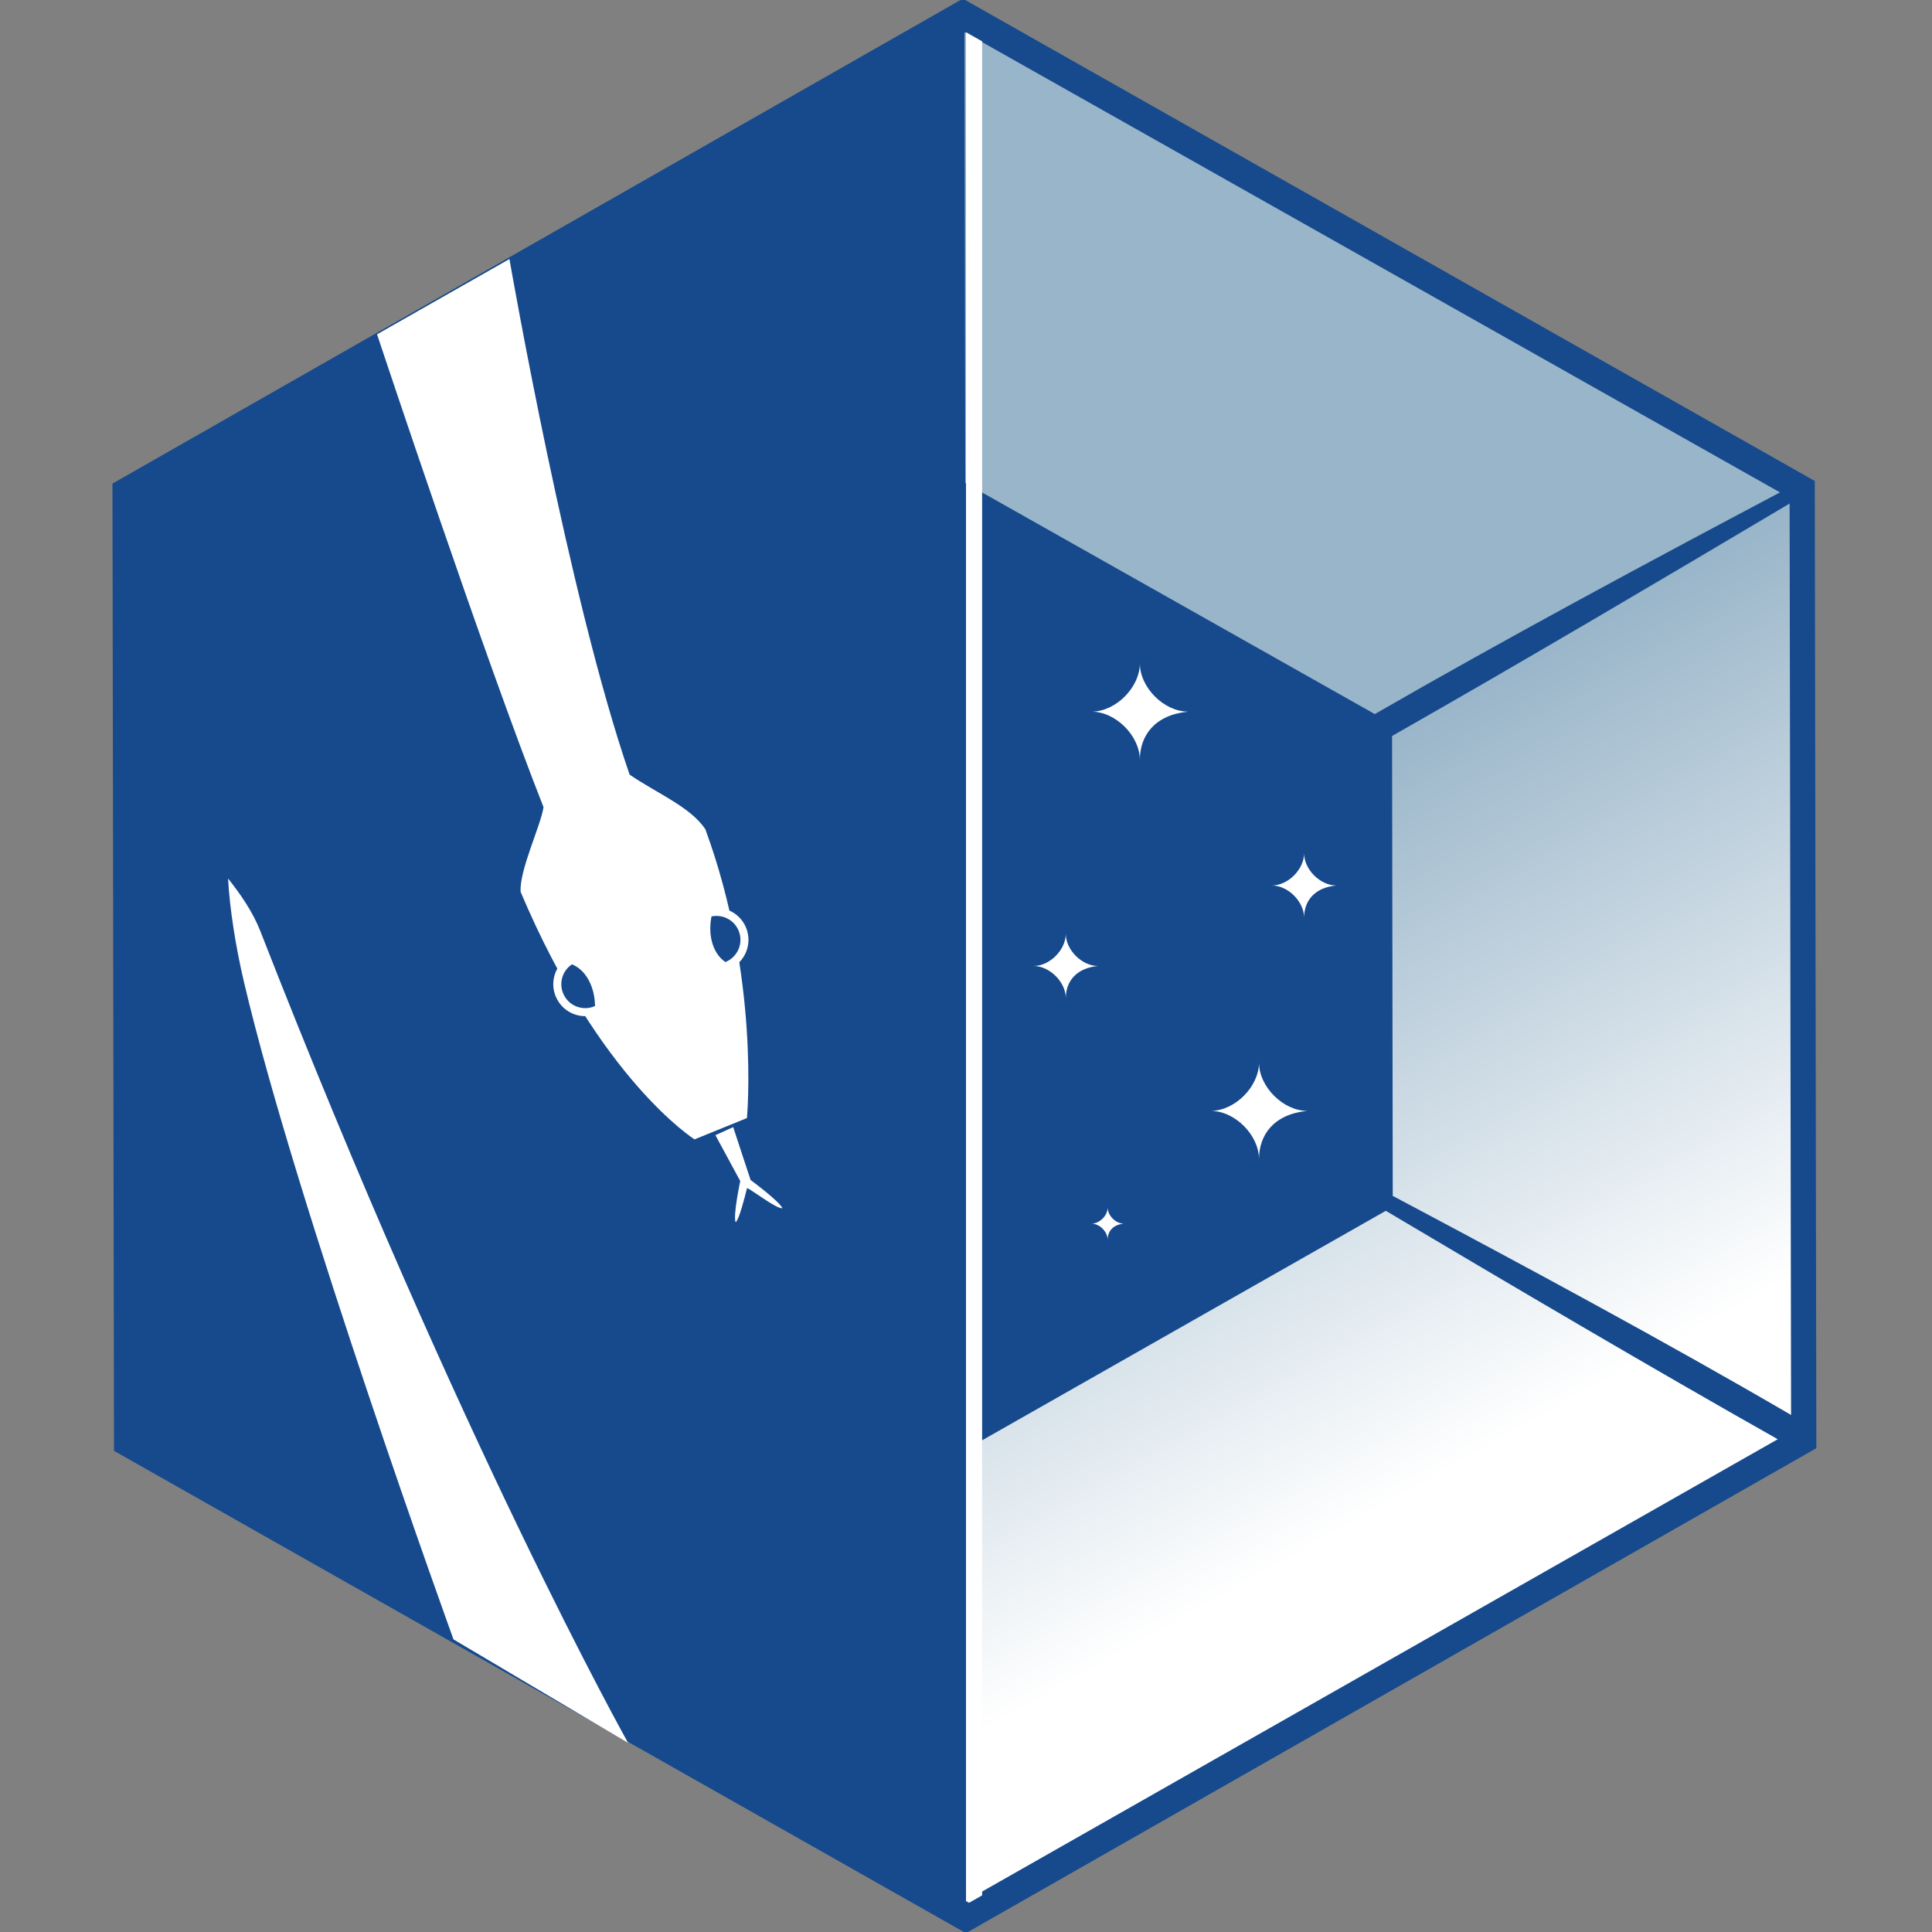 <?xml version="1.0" encoding="UTF-8" standalone="no"?>
<!-- Created with Inkscape (http://www.inkscape.org/) -->

<svg
   width="120"
   height="120"
   viewBox="0 0 31.75 31.75"
   version="1.1"
   id="svg5"
   inkscape:version="1.1.2 (0a00cf5339, 2022-02-04, custom)"
   sodipodi:docname="logo.svg"
   xmlns:inkscape="http://www.inkscape.org/namespaces/inkscape"
   xmlns:sodipodi="http://sodipodi.sourceforge.net/DTD/sodipodi-0.dtd"
   xmlns:xlink="http://www.w3.org/1999/xlink"
   xmlns="http://www.w3.org/2000/svg"
   xmlns:svg="http://www.w3.org/2000/svg">
  <rect x="0" y="0" width="31.75" height="31.75" fill="#808080" stroke="none"/>
  <sodipodi:namedview
     id="namedview7"
     pagecolor="#505050"
     bordercolor="#eeeeee"
     borderopacity="1"
     inkscape:pageshadow="0"
     inkscape:pageopacity="0"
     inkscape:pagecheckerboard="0"
     inkscape:document-units="px"
     showgrid="false"
     inkscape:zoom="8.0265764"
     inkscape:cx="41.73635"
     inkscape:cy="56.250633"
     inkscape:window-width="2544"
     inkscape:window-height="1394"
     inkscape:window-x="0"
     inkscape:window-y="0"
     inkscape:window-maximized="1"
     inkscape:current-layer="layer2"
     inkscape:snap-midpoints="true"
     inkscape:snap-nodes="false"
     inkscape:snap-intersection-paths="true"
     inkscape:snap-object-midpoints="true"
     inkscape:snap-grids="false"
     showguides="false"
     inkscape:snap-page="true">
    <inkscape:grid
       type="xygrid"
       id="grid30911"
       empspacing="4" />
  </sodipodi:namedview>
  <defs
     id="defs2">
    <linearGradient
       inkscape:collect="always"
       id="linearGradient26949">
      <stop
         style="stop-color:#ffffff;stop-opacity:1;"
         offset="0"
         id="stop26945" />
      <stop
         style="stop-color:#99b5c9;stop-opacity:1"
         offset="1"
         id="stop26947" />
    </linearGradient>
    <linearGradient
       inkscape:collect="always"
       xlink:href="#linearGradient26949"
       id="linearGradient26951"
       x1="80.538"
       y1="96.495"
       x2="60"
       y2="60"
       gradientUnits="userSpaceOnUse"
       gradientTransform="matrix(0.265,0,0,0.265,0.003,0)" />
  </defs>
  <g
     inkscape:label="Ebene 1"
     inkscape:groupmode="layer"
     id="layer1"
     style="display:inline">
    <path
       sodipodi:type="star"
       style="fill:#164a8d;fill-opacity:1"
       id="path31"
       inkscape:flatsided="true"
       sodipodi:sides="6"
       sodipodi:cx="55.101337"
       sodipodi:cy="-5.2887683"
       sodipodi:r1="64.094414"
       sodipodi:r2="55.507385"
       sodipodi:arg1="1.5692221"
       sodipodi:arg2="2.0928209"
       inkscape:rounded="0"
       inkscape:randomized="0"
       d="M 55.202,58.806 -0.356,26.846 -0.456,-37.249 55,-69.383 l 55.558,31.96 0.101,64.094 z"
       transform="matrix(0.252,0,0,0.248,1.963,17.185)" />
  </g>
  <g
     inkscape:groupmode="layer"
     id="layer2"
     inkscape:label="Waben"
     style="display:inline">
    <path
       id="path6304"
       style="mix-blend-mode:normal;fill:url(#linearGradient26951);fill-opacity:1;fill-rule:evenodd;stroke:none;stroke-width:0.265;stroke-linecap:butt;stroke-linejoin:miter;stroke-miterlimit:4;stroke-dasharray:none;stroke-opacity:1"
       d="m 15.851,0.529 0.012,7.408 6.73,3.798 c 2.107,-1.215 4.463,-2.481 6.659,-3.643 z M 29.41,8.275 c -2.101,1.248 -4.378,2.594 -6.533,3.82 l 0.011,7.558 c 2.188,1.161 4.514,2.414 6.546,3.6 z M 22.774,19.898 15.889,23.812 15.901,31.221 29.215,23.652 C 27.12,22.469 24.876,21.145 22.774,19.898 Z" />
    <path
       id="path31-3"
       style="fill:#ffffff;fill-opacity:1;stroke-width:0.914"
       d="m 59.906,2 v 115.895 l 0.188,0.105 0.812,-0.461 V 2.564 Z"
       transform="scale(0.265)" />
  </g>
  <g
     inkscape:groupmode="layer"
     id="layer3"
     inkscape:label="stars"
     style="display:inline">
    <path
       id="rect29367-5"
       style="fill:#ffffff;stroke-width:0.028"
       d="m 18.203,19.844 c 1e-6,0.132 0.132,0.265 0.265,0.265 -0.185,0.018 -0.265,0.132 -0.265,0.265 1e-6,-0.132 -0.132,-0.265 -0.265,-0.265 0.132,-1e-6 0.265,-0.132 0.265,-0.265 z"
       sodipodi:nodetypes="ccccc"
       inkscape:transform-center-x="0.26890272"
       inkscape:transform-center-y="0.11876526" />
    <path
       id="rect29367-6"
       style="fill:#ffffff;stroke-width:0.085"
       d="m 20.69,17.462 c 1e-6,0.397 0.397,0.794 0.794,0.794 -0.554,0.054 -0.794,0.397 -0.794,0.794 1e-6,-0.397 -0.397,-0.794 -0.794,-0.794 0.397,-10e-7 0.794,-0.397 0.794,-0.794 z"
       sodipodi:nodetypes="ccccc"
       inkscape:transform-center-x="0.80670822"
       inkscape:transform-center-y="0.35629571" />
    <path
       id="rect29367-2"
       style="fill:#ffffff;stroke-width:0.085"
       d="m 18.732,10.901 c 2e-6,0.397 0.397,0.794 0.794,0.794 -0.554,0.054 -0.794,0.397 -0.794,0.794 2e-6,-0.397 -0.397,-0.794 -0.794,-0.794 0.397,-1e-6 0.794,-0.397 0.794,-0.794 z"
       sodipodi:nodetypes="ccccc"
       inkscape:transform-center-x="0.80670818"
       inkscape:transform-center-y="0.35629574" />
    <path
       id="rect29367-9"
       style="fill:#ffffff;stroke-width:0.057"
       d="m 21.431,14.023 c 10e-7,0.265 0.265,0.529 0.529,0.529 -0.37,0.036 -0.529,0.265 -0.529,0.529 10e-7,-0.265 -0.265,-0.529 -0.529,-0.529 0.265,0 0.529,-0.265 0.529,-0.529 z"
       sodipodi:nodetypes="ccccc"
       inkscape:transform-center-x="0.53780531"
       inkscape:transform-center-y="0.2375304" />
    <path
       id="rect29367-1"
       style="fill:#ffffff;stroke-width:0.057"
       d="m 17.515,15.346 c 1e-6,0.265 0.265,0.529 0.529,0.529 -0.37,0.036 -0.529,0.265 -0.529,0.529 1e-6,-0.265 -0.265,-0.529 -0.529,-0.529 0.265,-10e-7 0.529,-0.265 0.529,-0.529 z"
       sodipodi:nodetypes="ccccc"
       inkscape:transform-center-x="0.53780531"
       inkscape:transform-center-y="0.2375304" />
  </g>
  <g
     inkscape:groupmode="layer"
     id="layer4"
     inkscape:label="snake"
     style="display:inline">
    <path
       style="opacity:1;fill:#ffffff;fill-opacity:1;fill-rule:evenodd;stroke:none;stroke-width:0.265px;stroke-linecap:butt;stroke-linejoin:miter;stroke-opacity:1"
       d="m 7.452,26.941 2.87,1.701 c 0,0 -2.739,-4.875 -6.045,-13.343 -0.123,-0.314 -0.325,-0.605 -0.529,-0.862 0.026,0.497 0.128,1.133 0.258,1.687 0.863,3.684 3.446,10.816 3.446,10.816 z"
       id="path31887"
       sodipodi:nodetypes="ccscsc" />
    <g
       id="g41169"
       transform="translate(38.084,0.371)">
      <path
         style="fill:#ffffff;fill-opacity:1;fill-rule:evenodd;stroke:none;stroke-width:0.265px;stroke-linecap:butt;stroke-linejoin:miter;stroke-opacity:1"
         d="m -26.327,18.284 0.408,0.754 c 0,0 -0.121,0.568 -0.076,0.678 0.059,-0.047 0.15,-0.412 0.188,-0.563 0.067,0.022 0.475,0.34 0.581,0.333 -0.042,-0.111 -0.523,-0.465 -0.523,-0.465 l -0.286,-0.869 z"
         id="path39696"
         sodipodi:nodetypes="cccccccc" />
      <g
         id="g39661">
        <path
           id="path31-7"
           style="opacity:1;fill:#ffffff;fill-opacity:1;stroke-width:0.25"
           d="m -29.712,3.886 -2.176,1.237 c 0.049,0.146 1.763,5.306 2.736,7.77 -0.045,0.307 -0.4,1.038 -0.376,1.393 1.304,3.091 2.858,4.067 2.858,4.067 l 0.861,-0.35 c 0,0 0.218,-2.297 -0.683,-4.745 -0.238,-0.366 -0.817,-0.603 -1.245,-0.899 -1.005,-2.913 -1.942,-8.287 -1.975,-8.472 z"
           sodipodi:nodetypes="ccccccccc" />
        <path
           id="path36526"
           style="opacity:1;fill:#164a8d;fill-opacity:1;stroke:#ffffff;stroke-width:0.132;stroke-opacity:1"
           d="m -26.447,14.636 c 0.242,-0.076 0.5,0.058 0.576,0.3 0.076,0.242 -0.058,0.5 -0.3,0.576 -0.264,-0.154 -0.362,-0.519 -0.276,-0.876 z"
           sodipodi:nodetypes="cscc" />
        <path
           id="path36526-0"
           style="opacity:1;fill:#164a8d;fill-opacity:1;stroke:#ffffff;stroke-width:0.132;stroke-opacity:1"
           d="m -28.241,16.203 c -0.221,0.125 -0.501,0.047 -0.625,-0.174 -0.125,-0.221 -0.047,-0.501 0.174,-0.625 0.291,0.095 0.462,0.433 0.452,0.799 z"
           sodipodi:nodetypes="cscc" />
      </g>
    </g>
  </g>
</svg>
